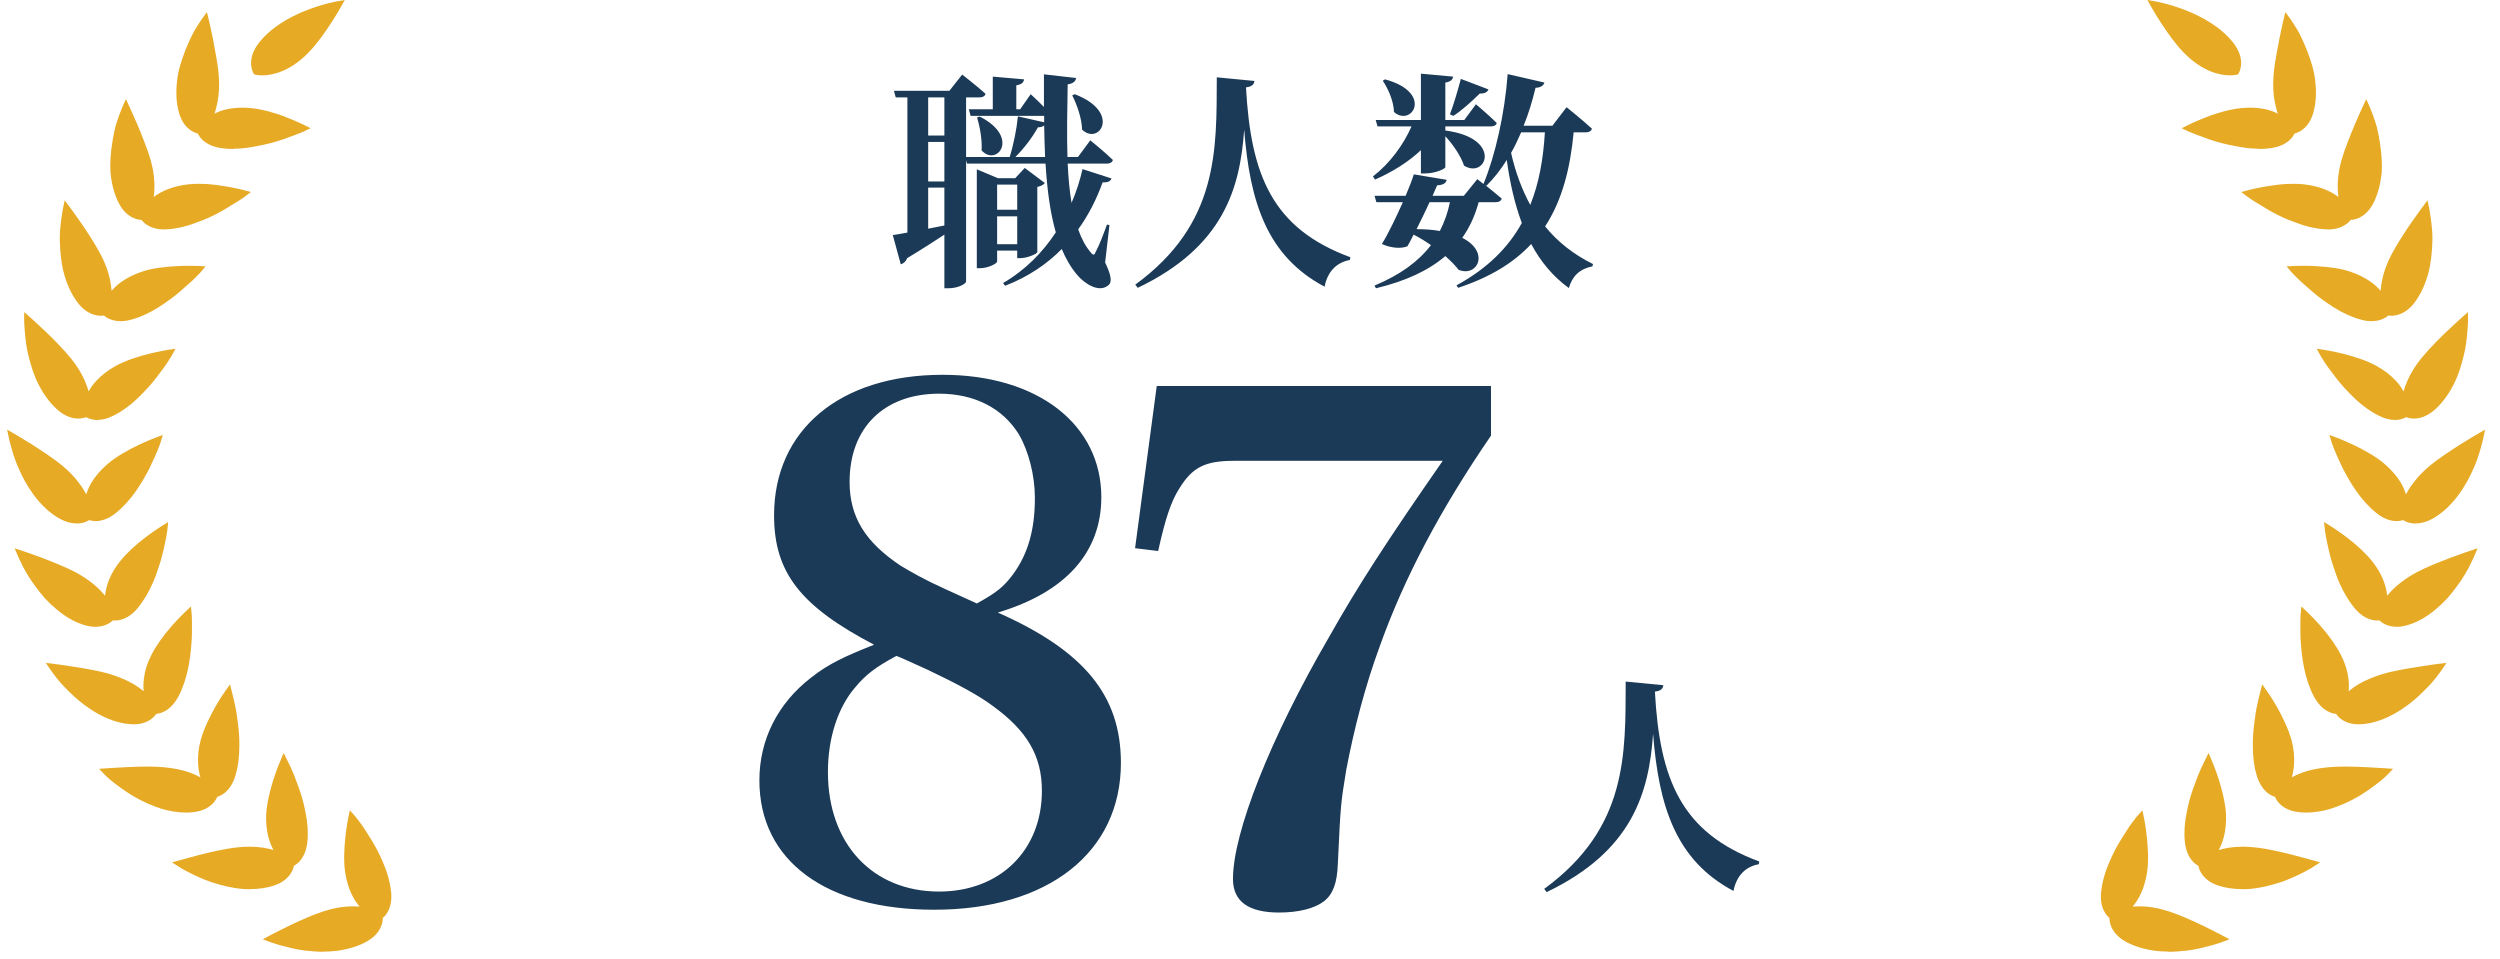 <svg width="185" height="71" viewBox="0 0 185 71" fill="none" xmlns="http://www.w3.org/2000/svg">
<g clip-path="url(#clip0_2028_2841)">
<path d="M160.452 70.416C160.125 70.416 159.808 70.4 159.518 70.363C158.625 70.247 157.86 70.004 157.237 69.645C156.556 69.254 156.281 68.758 156.176 68.415C156.112 68.214 156.096 68.045 156.096 67.929C156.001 67.85 155.885 67.728 155.774 67.549C155.515 67.137 155.42 66.604 155.484 65.975C155.558 65.289 155.753 64.571 156.075 63.837C156.344 63.193 156.661 62.586 156.989 62.074C157.316 61.551 157.58 61.128 157.802 60.843C158.018 60.548 158.166 60.379 158.166 60.379L158.536 59.962L158.652 60.511C158.652 60.511 158.779 61.113 158.863 61.905C158.942 62.649 159.016 63.716 158.879 64.576C158.684 65.838 158.208 66.63 157.812 67.09C157.976 67.074 158.145 67.069 158.309 67.069C159.032 67.069 159.771 67.201 160.569 67.465C161.26 67.697 162.11 68.061 163.103 68.542C163.863 68.911 164.428 69.212 164.428 69.212L164.983 69.508L164.397 69.724C164.397 69.724 164.122 69.825 163.663 69.957L163.578 69.978C163.14 70.094 162.538 70.258 161.852 70.342C161.318 70.4 160.875 70.432 160.452 70.432V70.416Z" fill="#E6AA25"/>
<path d="M165.944 65.796C165.279 65.796 164.672 65.706 164.138 65.527C163.394 65.279 163.024 64.851 162.85 64.534C162.75 64.355 162.702 64.191 162.676 64.069C162.57 64.011 162.428 63.916 162.28 63.763C161.947 63.409 161.741 62.913 161.678 62.279C161.609 61.593 161.662 60.849 161.826 60.072C161.947 59.428 162.132 58.768 162.364 58.161C162.549 57.628 162.744 57.142 162.908 56.793L163.436 55.716L163.827 56.661C163.922 56.899 164.043 57.232 164.165 57.612C164.35 58.177 164.666 59.275 164.724 60.225C164.782 61.509 164.476 62.374 164.186 62.903C164.624 62.77 165.21 62.654 165.965 62.654C166.282 62.654 166.62 62.675 166.963 62.718C167.861 62.818 168.933 63.077 169.661 63.262L170.686 63.536L171.694 63.816L170.997 64.26C170.87 64.333 170.701 64.423 170.496 64.534C170.031 64.772 169.466 65.041 168.806 65.273C167.956 65.548 167.211 65.717 166.52 65.78C166.319 65.796 166.129 65.801 165.939 65.801L165.944 65.796Z" fill="#E6AA25"/>
<path d="M170.664 60.13C170.463 60.13 170.263 60.12 170.067 60.093C169.439 60.014 168.948 59.777 168.61 59.386C168.473 59.227 168.393 59.074 168.341 58.964C168.224 58.926 168.066 58.863 167.897 58.747C167.617 58.557 167.237 58.166 167.005 57.411C166.809 56.783 166.714 56.086 166.709 55.225C166.693 54.502 166.772 53.821 166.852 53.25C166.926 52.627 167.036 52.115 167.116 51.793C167.195 51.445 167.253 51.228 167.253 51.228L167.401 50.642L167.749 51.133C167.749 51.133 168.119 51.645 168.51 52.342C168.795 52.849 169.317 53.842 169.576 54.787C169.74 55.394 169.798 55.991 169.756 56.614C169.729 56.936 169.676 57.248 169.592 57.522C169.819 57.401 170.099 57.269 170.426 57.152C170.923 56.973 171.546 56.851 172.269 56.778C172.618 56.746 173.024 56.725 173.499 56.725C174.054 56.725 174.608 56.746 175.031 56.767C175.875 56.809 176.498 56.851 176.498 56.851L177.09 56.894L176.678 57.321C176.678 57.321 176.467 57.543 176.097 57.839C175.759 58.108 175.221 58.509 174.587 58.9C173.927 59.291 173.172 59.629 172.449 59.856C171.836 60.035 171.234 60.13 170.653 60.13H170.664Z" fill="#E6AA25"/>
<path d="M174.541 53.599C174.018 53.599 173.569 53.462 173.21 53.187C173.046 53.06 172.936 52.928 172.867 52.828C172.745 52.818 172.576 52.786 172.386 52.701C172.075 52.569 171.626 52.263 171.246 51.572C170.512 50.199 170.332 48.604 170.259 47.522C170.222 47.073 170.227 46.672 170.227 46.349V46.059C170.227 45.679 170.248 45.452 170.248 45.452L170.301 44.876L170.718 45.272C170.718 45.272 171.172 45.7 171.705 46.302C172.339 47.015 172.899 47.812 173.236 48.483C173.537 49.069 173.717 49.644 173.786 50.241C173.823 50.558 173.828 50.869 173.801 51.154C174.034 50.954 174.282 50.779 174.546 50.626C175.026 50.346 175.607 50.098 176.267 49.892C177.054 49.65 178.063 49.486 178.87 49.354L178.976 49.338C179.805 49.206 180.433 49.127 180.433 49.127L181.041 49.053L180.697 49.56C180.697 49.56 180.534 49.803 180.243 50.172C179.963 50.537 179.509 51.012 178.971 51.513C178.184 52.237 176.589 53.462 174.778 53.589C174.694 53.594 174.615 53.599 174.535 53.599H174.541Z" fill="#E6AA25"/>
<path d="M177.35 46.381C177.034 46.381 176.738 46.318 176.474 46.186C176.289 46.096 176.152 45.985 176.067 45.906C176.02 45.906 175.967 45.916 175.909 45.916C175.798 45.916 175.682 45.906 175.571 45.879C175.238 45.811 174.737 45.605 174.235 44.998C173.807 44.475 173.427 43.841 173.1 43.102C172.968 42.801 172.852 42.484 172.741 42.13C172.635 41.84 172.54 41.534 172.456 41.222C172.334 40.763 172.25 40.356 172.181 40.024L172.134 39.791C172.06 39.416 172.039 39.195 172.039 39.195L171.98 38.63L172.466 38.931C172.466 38.931 172.989 39.258 173.633 39.744C174.42 40.335 175.127 41.001 175.571 41.576C176.194 42.363 176.558 43.202 176.653 44.084C177.049 43.588 177.709 42.959 178.824 42.352C179.584 41.951 180.555 41.576 181.332 41.275C182.15 40.969 182.757 40.768 182.757 40.768L183.343 40.573L183.1 41.143C183.1 41.143 182.984 41.412 182.773 41.835C182.636 42.115 182.324 42.701 181.796 43.408C181.564 43.72 181.326 44.021 181.089 44.29C180.804 44.596 180.508 44.871 180.207 45.119C179.526 45.689 178.818 46.08 178.105 46.275C177.847 46.349 177.593 46.386 177.356 46.386L177.35 46.381Z" fill="#E6AA25"/>
<path d="M178.753 38.741C178.595 38.741 178.431 38.72 178.283 38.683C178.083 38.63 177.93 38.551 177.829 38.487C177.713 38.524 177.55 38.561 177.344 38.561C176.995 38.561 176.462 38.456 175.855 37.965C174.682 37.03 173.901 35.694 173.352 34.633L173.273 34.459C173.056 33.994 172.866 33.593 172.745 33.286C172.607 32.943 172.539 32.727 172.539 32.727L172.375 32.188L172.903 32.383C172.903 32.383 173.479 32.6 174.202 32.943C174.873 33.265 175.818 33.772 176.478 34.348C176.974 34.775 177.375 35.245 177.676 35.742C177.829 36.016 177.951 36.296 178.041 36.581C178.178 36.317 178.342 36.053 178.537 35.8C178.87 35.335 179.308 34.876 179.825 34.448C180.38 33.999 181.14 33.471 182.085 32.874C182.798 32.426 183.358 32.104 183.358 32.104L183.896 31.792L183.77 32.399C183.77 32.399 183.711 32.684 183.579 33.144C183.458 33.566 183.273 34.2 182.941 34.886C182.597 35.657 181.605 37.553 179.91 38.434C179.519 38.635 179.134 38.735 178.769 38.735L178.753 38.741Z" fill="#E6AA25"/>
<path d="M177.215 31.074C176.835 31.074 176.429 30.969 176.017 30.752C175.399 30.446 174.797 30.008 174.221 29.459C173.678 28.93 173.218 28.424 172.886 27.991L172.648 27.674C172.389 27.336 172.168 27.04 172.014 26.797C171.814 26.491 171.703 26.296 171.703 26.296L171.434 25.805L171.988 25.889C171.988 25.889 172.595 25.984 173.371 26.174C174.111 26.359 175.146 26.671 175.885 27.093C176.45 27.404 176.935 27.785 177.331 28.218C177.569 28.476 177.738 28.735 177.86 28.967C177.933 28.709 178.039 28.418 178.176 28.112C178.409 27.589 178.741 27.051 179.174 26.517C179.813 25.736 180.637 24.928 181.07 24.516C181.682 23.936 182.163 23.508 182.163 23.508L182.633 23.096V23.719C182.633 23.719 182.633 24.015 182.59 24.485L182.575 24.648C182.532 25.108 182.48 25.678 182.316 26.317C182.147 26.998 181.92 27.79 181.534 28.519C181.117 29.311 180.626 29.944 180.072 30.404C179.602 30.784 179.116 30.974 178.63 30.974H178.535C178.329 30.958 178.166 30.916 178.05 30.873C177.944 30.932 177.786 31 177.58 31.043C177.463 31.069 177.337 31.079 177.205 31.079L177.215 31.074Z" fill="#E6AA25"/>
<path d="M175.517 23.771C175.269 23.771 174.999 23.734 174.719 23.655C174.054 23.481 173.373 23.169 172.697 22.742C172.074 22.346 171.52 21.939 171.092 21.564C170.928 21.416 170.775 21.284 170.627 21.152C170.374 20.931 170.152 20.741 169.988 20.572C169.724 20.313 169.577 20.144 169.577 20.144L169.207 19.711L169.772 19.679C169.772 19.679 170.02 19.669 170.406 19.669C170.627 19.669 170.897 19.669 171.192 19.685C172.328 19.737 173.22 19.869 173.848 20.081C174.461 20.276 175.015 20.55 175.49 20.894C175.77 21.094 175.992 21.316 176.161 21.522C176.182 21.258 176.23 20.957 176.298 20.619C176.42 20.059 176.641 19.468 176.958 18.856C177.46 17.91 178.083 16.992 178.405 16.522C178.885 15.83 179.266 15.318 179.266 15.318L179.635 14.822L179.762 15.429C179.762 15.429 179.82 15.714 179.883 16.184L179.91 16.411C179.963 16.849 180.026 17.398 179.989 18.032C179.957 18.718 179.894 19.537 179.662 20.339C179.414 21.2 179.054 21.918 178.606 22.483C178.104 23.096 177.576 23.291 177.222 23.344C177.127 23.36 177.043 23.365 176.969 23.365C176.874 23.365 176.795 23.36 176.731 23.349C176.641 23.428 176.499 23.529 176.304 23.613C176.066 23.713 175.791 23.766 175.501 23.766L175.517 23.771Z" fill="#E6AA25"/>
<path d="M172.241 16.971C172.167 16.971 172.093 16.971 172.013 16.965C171.327 16.923 170.609 16.754 169.87 16.464C169.263 16.253 168.645 15.978 168.059 15.645C167.8 15.503 167.562 15.355 167.356 15.223L166.813 14.896C166.49 14.69 166.311 14.558 166.311 14.558L165.852 14.209L166.411 14.061C166.411 14.061 167.013 13.903 167.81 13.776C168.143 13.723 168.639 13.649 169.136 13.618C169.326 13.607 169.516 13.602 169.701 13.602C169.981 13.602 170.239 13.613 170.472 13.639C171.512 13.755 172.42 14.088 173.043 14.579C172.953 13.855 172.948 12.974 173.281 11.817C173.386 11.443 173.539 11.009 173.74 10.492C173.909 10.049 174.083 9.621 174.247 9.235C174.574 8.464 174.844 7.889 174.844 7.889L175.102 7.335L175.351 7.894C175.351 7.894 175.467 8.164 175.63 8.607L175.651 8.676C175.725 8.882 175.81 9.124 175.884 9.399C175.968 9.748 176.037 10.085 176.09 10.413C176.232 11.258 176.285 12.039 176.248 12.731C176.164 13.639 175.947 14.42 175.615 15.059C175.319 15.619 174.923 15.994 174.437 16.173C174.242 16.247 174.073 16.268 173.951 16.274C173.877 16.369 173.761 16.495 173.587 16.612C173.344 16.781 172.916 16.981 172.251 16.981L172.241 16.971Z" fill="#E6AA25"/>
<path d="M167.153 11.004C166.736 11.004 166.298 10.967 165.844 10.888C165.263 10.787 164.518 10.645 163.906 10.45C163.563 10.349 163.262 10.233 162.998 10.133C162.834 10.069 162.681 10.011 162.544 9.969C162.179 9.837 161.973 9.737 161.973 9.737L161.445 9.489L161.963 9.23C161.963 9.23 162.522 8.955 163.278 8.665C164.138 8.322 165.078 8.079 165.849 8C166.071 7.978 166.292 7.968 166.504 7.968C166.916 7.968 167.317 8.01 167.692 8.095C168.03 8.169 168.315 8.285 168.552 8.411C168.473 8.163 168.399 7.868 168.331 7.524C168.22 6.965 168.188 6.336 168.236 5.655C168.283 4.942 168.441 4.103 168.584 3.358L168.663 2.925C168.827 2.102 168.975 1.484 168.975 1.484L169.117 0.893L169.476 1.389C169.476 1.389 169.645 1.627 169.893 2.028C170.126 2.382 170.4 2.947 170.707 3.702C170.971 4.399 171.235 5.138 171.324 5.961C171.43 6.854 171.382 7.656 171.182 8.353C171.008 8.961 170.696 9.409 170.253 9.684C170.073 9.795 169.909 9.853 169.793 9.885C169.74 9.995 169.651 10.138 169.508 10.291C169.276 10.534 168.832 10.851 168.045 10.962C167.755 11.004 167.454 11.025 167.143 11.025L167.153 11.004Z" fill="#E6AA25"/>
<path d="M165.015 5.576C164.35 5.576 163.019 5.354 161.589 3.886C160.427 2.693 159.244 0.602 159.197 0.512L158.906 0L159.487 0.101C159.651 0.127 163.489 0.829 165.306 3.226C166.224 4.446 165.696 5.365 165.675 5.402L165.617 5.502L165.506 5.529C165.506 5.529 165.311 5.576 165.026 5.576H165.015Z" fill="#E6AA25"/>
<path d="M23.972 70.416C24.299 70.416 24.616 70.4 24.906 70.363C25.799 70.247 26.564 70.004 27.187 69.645C27.869 69.254 28.143 68.758 28.249 68.415C28.312 68.214 28.328 68.045 28.328 67.929C28.423 67.85 28.539 67.728 28.65 67.549C28.909 67.137 29.004 66.604 28.94 65.975C28.866 65.289 28.671 64.571 28.349 63.837C28.08 63.193 27.763 62.586 27.436 62.074C27.108 61.551 26.844 61.128 26.622 60.843C26.406 60.548 26.258 60.379 26.258 60.379L25.888 59.962L25.772 60.511C25.772 60.511 25.645 61.113 25.561 61.905C25.482 62.649 25.408 63.716 25.545 64.576C25.741 65.838 26.216 66.63 26.612 67.09C26.448 67.074 26.279 67.069 26.116 67.069C25.392 67.069 24.653 67.201 23.856 67.465C23.164 67.697 22.314 68.061 21.321 68.542C20.561 68.911 19.996 69.212 19.996 69.212L19.441 69.508L20.027 69.724C20.027 69.724 20.302 69.825 20.761 69.957L20.846 69.978C21.284 70.094 21.886 70.258 22.573 70.342C23.106 70.4 23.549 70.432 23.972 70.432V70.416Z" fill="#E6AA25"/>
<path d="M18.48 65.796C19.146 65.796 19.753 65.706 20.286 65.527C21.031 65.279 21.4 64.851 21.575 64.534C21.675 64.355 21.723 64.191 21.749 64.069C21.855 64.011 21.997 63.916 22.145 63.763C22.478 63.409 22.683 62.913 22.747 62.279C22.816 61.593 22.763 60.849 22.599 60.072C22.478 59.428 22.293 58.768 22.06 58.161C21.876 57.628 21.68 57.142 21.517 56.793L20.989 55.716L20.598 56.661C20.503 56.899 20.381 57.232 20.26 57.612C20.075 58.177 19.758 59.275 19.7 60.225C19.642 61.509 19.948 62.374 20.239 62.903C19.8 62.77 19.215 62.654 18.459 62.654C18.143 62.654 17.805 62.675 17.462 62.718C16.564 62.818 15.492 63.077 14.763 63.262L13.739 63.536L12.73 63.816L13.427 64.26C13.554 64.333 13.723 64.423 13.929 64.534C14.394 64.772 14.959 65.041 15.619 65.273C16.469 65.548 17.213 65.717 17.905 65.78C18.106 65.796 18.296 65.801 18.486 65.801L18.48 65.796Z" fill="#E6AA25"/>
<path d="M13.758 60.13C13.959 60.13 14.159 60.12 14.355 60.093C14.983 60.014 15.474 59.777 15.812 59.386C15.949 59.227 16.028 59.074 16.081 58.964C16.197 58.926 16.356 58.863 16.525 58.747C16.805 58.557 17.185 58.166 17.417 57.411C17.612 56.783 17.707 56.086 17.713 55.225C17.729 54.502 17.649 53.821 17.57 53.25C17.496 52.627 17.385 52.115 17.306 51.793C17.227 51.445 17.169 51.228 17.169 51.228L17.021 50.642L16.673 51.133C16.673 51.133 16.303 51.645 15.912 52.342C15.627 52.849 15.104 53.842 14.846 54.787C14.682 55.394 14.624 55.991 14.666 56.614C14.693 56.936 14.745 57.248 14.83 57.522C14.603 57.401 14.323 57.269 13.995 57.152C13.499 56.973 12.876 56.851 12.153 56.778C11.804 56.746 11.398 56.725 10.922 56.725C10.368 56.725 9.814 56.746 9.391 56.767C8.546 56.809 7.923 56.851 7.923 56.851L7.332 56.894L7.744 57.321C7.744 57.321 7.955 57.543 8.325 57.839C8.663 58.108 9.201 58.509 9.835 58.9C10.495 59.291 11.25 59.629 11.973 59.856C12.586 60.035 13.188 60.13 13.768 60.13H13.758Z" fill="#E6AA25"/>
<path d="M9.89 53.599C10.413 53.599 10.862 53.462 11.221 53.187C11.385 53.06 11.496 52.928 11.564 52.828C11.686 52.818 11.855 52.786 12.045 52.701C12.356 52.569 12.805 52.263 13.185 51.572C13.919 50.199 14.099 48.604 14.173 47.522C14.21 47.073 14.204 46.672 14.204 46.349V46.059C14.204 45.679 14.183 45.452 14.183 45.452L14.13 44.876L13.713 45.272C13.713 45.272 13.259 45.7 12.726 46.302C12.092 47.015 11.533 47.812 11.195 48.483C10.894 49.069 10.714 49.644 10.646 50.241C10.608 50.558 10.603 50.869 10.63 51.154C10.397 50.954 10.149 50.779 9.885 50.626C9.405 50.346 8.824 50.098 8.164 49.892C7.377 49.65 6.369 49.486 5.561 49.354L5.455 49.338C4.626 49.206 3.998 49.127 3.998 49.127L3.391 49.053L3.734 49.56C3.734 49.56 3.898 49.803 4.188 50.172C4.468 50.537 4.922 51.012 5.46 51.513C6.247 52.237 7.842 53.462 9.653 53.589C9.737 53.594 9.817 53.599 9.896 53.599H9.89Z" fill="#E6AA25"/>
<path d="M7.075 46.381C7.392 46.381 7.687 46.318 7.951 46.186C8.136 46.096 8.274 45.985 8.358 45.906C8.406 45.906 8.458 45.916 8.516 45.916C8.627 45.916 8.743 45.906 8.854 45.879C9.187 45.811 9.689 45.605 10.19 44.998C10.618 44.475 10.998 43.841 11.325 43.102C11.457 42.801 11.574 42.484 11.684 42.13C11.79 41.84 11.885 41.534 11.97 41.222C12.091 40.763 12.176 40.356 12.244 40.024L12.292 39.791C12.366 39.416 12.387 39.195 12.387 39.195L12.445 38.63L11.959 38.931C11.959 38.931 11.436 39.258 10.792 39.744C10.005 40.335 9.298 41.001 8.854 41.576C8.231 42.363 7.867 43.202 7.772 44.084C7.376 43.588 6.716 42.959 5.602 42.352C4.841 41.951 3.87 41.576 3.094 41.275C2.275 40.969 1.668 40.768 1.668 40.768L1.082 40.573L1.325 41.143C1.325 41.143 1.441 41.412 1.652 41.835C1.79 42.115 2.101 42.701 2.629 43.408C2.861 43.72 3.099 44.021 3.337 44.29C3.622 44.596 3.917 44.871 4.218 45.119C4.9 45.689 5.607 46.08 6.32 46.275C6.579 46.349 6.832 46.386 7.07 46.386L7.075 46.381Z" fill="#E6AA25"/>
<path d="M5.67 38.741C5.829 38.741 5.992 38.72 6.14 38.683C6.341 38.63 6.494 38.551 6.594 38.487C6.71 38.524 6.874 38.561 7.08 38.561C7.428 38.561 7.962 38.456 8.569 37.965C9.741 37.03 10.523 35.694 11.072 34.633L11.151 34.459C11.367 33.994 11.557 33.593 11.679 33.286C11.816 32.943 11.885 32.727 11.885 32.727L12.049 32.188L11.521 32.383C11.521 32.383 10.945 32.6 10.222 32.943C9.551 33.265 8.606 33.772 7.946 34.348C7.45 34.775 7.048 35.245 6.747 35.742C6.594 36.016 6.473 36.296 6.383 36.581C6.246 36.317 6.082 36.053 5.887 35.8C5.554 35.335 5.116 34.876 4.598 34.448C4.044 33.999 3.284 33.471 2.338 32.874C1.626 32.426 1.066 32.104 1.066 32.104L0.527 31.792L0.654 32.399C0.654 32.399 0.712 32.684 0.844 33.144C0.966 33.566 1.15 34.2 1.483 34.886C1.826 35.657 2.819 37.553 4.514 38.434C4.905 38.635 5.29 38.735 5.654 38.735L5.67 38.741Z" fill="#E6AA25"/>
<path d="M7.206 31.074C7.587 31.074 7.993 30.969 8.405 30.752C9.023 30.446 9.625 30.008 10.2 29.459C10.744 28.93 11.204 28.424 11.536 27.991L11.774 27.674C12.033 27.336 12.254 27.04 12.407 26.797C12.608 26.491 12.719 26.296 12.719 26.296L12.988 25.805L12.434 25.889C12.434 25.889 11.827 25.984 11.05 26.174C10.311 26.359 9.276 26.671 8.537 27.093C7.972 27.404 7.486 27.785 7.09 28.218C6.853 28.476 6.684 28.735 6.562 28.967C6.488 28.709 6.383 28.418 6.245 28.112C6.013 27.589 5.681 27.051 5.248 26.517C4.609 25.736 3.785 24.928 3.352 24.516C2.739 23.936 2.259 23.508 2.259 23.508L1.789 23.096V23.719C1.789 23.719 1.789 24.015 1.831 24.485L1.847 24.648C1.889 25.108 1.942 25.678 2.106 26.317C2.275 26.998 2.502 27.79 2.887 28.519C3.304 29.311 3.796 29.944 4.35 30.404C4.82 30.784 5.306 30.974 5.791 30.974H5.886C6.092 30.958 6.256 30.916 6.372 30.873C6.478 30.932 6.636 31 6.842 31.043C6.958 31.069 7.085 31.079 7.217 31.079L7.206 31.074Z" fill="#E6AA25"/>
<path d="M8.905 23.771C9.153 23.771 9.423 23.734 9.702 23.655C10.368 23.481 11.049 23.169 11.725 22.742C12.348 22.346 12.902 21.939 13.33 21.564C13.494 21.416 13.647 21.284 13.795 21.152C14.048 20.931 14.27 20.741 14.434 20.572C14.697 20.313 14.845 20.144 14.845 20.144L15.215 19.711L14.65 19.679C14.65 19.679 14.402 19.669 14.016 19.669C13.795 19.669 13.525 19.669 13.23 19.685C12.094 19.737 11.202 19.869 10.574 20.081C9.961 20.276 9.407 20.55 8.932 20.894C8.652 21.094 8.43 21.316 8.261 21.522C8.24 21.258 8.192 20.957 8.124 20.619C8.002 20.059 7.781 19.468 7.464 18.856C6.962 17.91 6.339 16.992 6.017 16.522C5.536 15.83 5.156 15.318 5.156 15.318L4.787 14.822L4.66 15.429C4.66 15.429 4.602 15.714 4.539 16.184L4.512 16.411C4.459 16.849 4.396 17.398 4.433 18.032C4.465 18.718 4.528 19.537 4.76 20.339C5.008 21.2 5.367 21.918 5.816 22.483C6.318 23.096 6.846 23.291 7.2 23.344C7.295 23.36 7.379 23.365 7.453 23.365C7.548 23.365 7.627 23.36 7.691 23.349C7.781 23.428 7.923 23.529 8.118 23.613C8.356 23.713 8.631 23.766 8.921 23.766L8.905 23.771Z" fill="#E6AA25"/>
<path d="M12.179 16.971C12.253 16.971 12.327 16.971 12.406 16.965C13.093 16.923 13.811 16.754 14.55 16.464C15.157 16.253 15.775 15.978 16.361 15.645C16.62 15.503 16.857 15.355 17.063 15.223L17.607 14.896C17.929 14.69 18.109 14.558 18.109 14.558L18.568 14.209L18.008 14.061C18.008 14.061 17.407 13.903 16.609 13.776C16.276 13.723 15.78 13.649 15.284 13.618C15.094 13.607 14.904 13.602 14.719 13.602C14.439 13.602 14.18 13.613 13.948 13.639C12.908 13.755 12 14.088 11.377 14.579C11.466 13.855 11.472 12.974 11.139 11.817C11.033 11.443 10.88 11.009 10.68 10.492C10.511 10.049 10.336 9.621 10.173 9.235C9.845 8.464 9.576 7.889 9.576 7.889L9.317 7.335L9.069 7.894C9.069 7.894 8.953 8.164 8.789 8.607L8.768 8.676C8.694 8.882 8.61 9.124 8.536 9.399C8.451 9.748 8.383 10.085 8.33 10.413C8.187 11.258 8.135 12.039 8.172 12.731C8.256 13.639 8.473 14.42 8.805 15.059C9.101 15.619 9.497 15.994 9.983 16.173C10.178 16.247 10.347 16.268 10.468 16.274C10.542 16.369 10.659 16.495 10.833 16.612C11.076 16.781 11.503 16.981 12.169 16.981L12.179 16.971Z" fill="#E6AA25"/>
<path d="M17.277 11.004C17.694 11.004 18.132 10.967 18.586 10.888C19.167 10.787 19.912 10.645 20.524 10.45C20.867 10.349 21.168 10.233 21.432 10.133C21.596 10.069 21.749 10.011 21.886 9.969C22.251 9.837 22.456 9.737 22.456 9.737L22.985 9.489L22.467 9.23C22.467 9.23 21.907 8.955 21.152 8.665C20.292 8.322 19.352 8.079 18.581 8C18.359 7.978 18.137 7.968 17.926 7.968C17.514 7.968 17.113 8.01 16.738 8.095C16.4 8.169 16.115 8.285 15.877 8.411C15.957 8.163 16.031 7.868 16.099 7.524C16.21 6.965 16.242 6.336 16.194 5.655C16.147 4.942 15.988 4.103 15.846 3.358L15.767 2.925C15.603 2.102 15.455 1.484 15.455 1.484L15.312 0.893L14.953 1.389C14.953 1.389 14.784 1.627 14.536 2.028C14.304 2.382 14.029 2.947 13.723 3.702C13.459 4.399 13.195 5.138 13.105 5.961C13 6.854 13.047 7.656 13.248 8.353C13.422 8.961 13.734 9.409 14.177 9.684C14.357 9.795 14.521 9.853 14.637 9.885C14.689 9.995 14.779 10.138 14.922 10.291C15.154 10.534 15.598 10.851 16.384 10.962C16.675 11.004 16.976 11.025 17.287 11.025L17.277 11.004Z" fill="#E6AA25"/>
<path d="M19.408 5.576C20.073 5.576 21.404 5.354 22.835 3.886C23.997 2.693 25.179 0.602 25.227 0.512L25.517 0L24.936 0.101C24.773 0.127 20.934 0.829 19.118 3.226C18.199 4.446 18.727 5.365 18.748 5.402L18.806 5.502L18.917 5.529C18.917 5.529 19.113 5.576 19.398 5.576H19.408Z" fill="#E6AA25"/>
<path d="M79.346 7.056L79.532 6.971C83.013 8.306 81.323 10.807 80.073 9.59C80.056 8.745 79.684 7.732 79.346 7.056ZM75.274 13.662H73.787V15.521H75.274V13.662ZM73.787 18.072H75.274V16.011H73.787V18.072ZM75.274 18.545H73.787V19.356C73.787 19.491 73.145 19.846 72.52 19.846H72.284V12.53L73.855 13.189H75.122L75.832 12.429L77.319 13.544C77.234 13.662 77.031 13.78 76.761 13.831V18.663C76.744 18.782 76.018 19.103 75.511 19.103H75.274V18.545ZM75.139 11.618H77.336C77.302 10.874 77.285 10.097 77.268 9.286C77.167 9.371 77.015 9.421 76.812 9.421C76.423 10.114 75.832 10.925 75.139 11.618ZM68.685 16.923L69.884 16.687V13.882H68.685V16.923ZM69.884 7.208H68.685V10.03H69.884V7.208ZM68.685 10.503V13.426H69.884V10.503H68.685ZM81.898 12.108H79.008C79.059 13.155 79.144 14.135 79.296 15.014C79.65 14.186 79.921 13.341 80.107 12.513L82.252 13.206C82.168 13.409 82.016 13.51 81.594 13.493C81.171 14.676 80.58 15.876 79.786 16.974C80.022 17.65 80.326 18.224 80.715 18.68C80.901 18.917 80.985 18.9 81.103 18.596C81.34 18.157 81.661 17.329 81.915 16.619L82.1 16.653L81.779 19.424C82.219 20.336 82.303 20.86 82.05 21.08C81.357 21.722 80.259 20.995 79.718 20.353C79.245 19.796 78.873 19.154 78.569 18.427C77.471 19.542 76.085 20.488 74.379 21.147L74.227 20.945C75.883 19.982 77.167 18.663 78.13 17.194C77.707 15.724 77.488 14.017 77.369 12.108H71.557L71.49 11.854V20.843C71.49 20.962 70.983 21.333 70.155 21.333H69.884V17.363C69.141 17.852 68.228 18.444 67.13 19.103C67.046 19.339 66.86 19.508 66.657 19.559L66.066 17.396C66.319 17.363 66.691 17.295 67.147 17.21V7.208H66.285L66.15 6.718H70.256L71.202 5.518C71.202 5.518 72.267 6.346 72.926 6.937C72.892 7.123 72.706 7.208 72.469 7.208H71.49V11.618H74.717C75.004 10.705 75.24 9.506 75.325 8.61L77.268 9.05V8.576H77.201H71.827L71.692 8.086H73.466V5.67L75.781 5.873C75.747 6.093 75.629 6.245 75.207 6.312V8.086H75.494L76.271 6.971C76.271 6.971 76.795 7.444 77.251 7.917C77.251 7.14 77.251 6.329 77.251 5.501L79.633 5.772C79.6 5.991 79.448 6.177 79.008 6.245C78.975 8.137 78.941 9.962 78.992 11.618H79.769L80.681 10.384C80.681 10.384 81.729 11.229 82.354 11.837C82.303 12.023 82.134 12.108 81.898 12.108ZM72.3 8.695L72.503 8.627C75.528 10.165 73.754 12.378 72.638 11.128C72.689 10.317 72.503 9.337 72.3 8.695ZM90.042 5.721L92.83 5.991C92.796 6.245 92.644 6.414 92.204 6.464C92.559 12.97 94.147 16.906 99.926 19.035L99.892 19.238C98.879 19.424 98.237 20.117 98.017 21.215C93.759 18.951 92.492 14.98 92.069 9.59C91.765 13.933 90.549 18.258 84.196 21.299L84.01 21.063C90.194 16.552 90.025 11.094 90.042 5.721ZM107.546 8.576L107.293 8.458C107.546 7.816 107.85 6.785 108.104 5.839L110.148 6.616C110.064 6.819 109.861 6.937 109.506 6.921C108.881 7.529 108.155 8.188 107.546 8.576ZM102.325 5.974L102.494 5.873C106.11 6.853 104.471 9.438 103.153 8.289C103.136 7.478 102.714 6.549 102.325 5.974ZM101.751 13.29L101.599 13.054C102.866 12.074 103.846 10.722 104.454 9.354H101.937L101.802 8.881H105.147V5.451L107.529 5.67C107.496 5.89 107.36 6.042 106.955 6.11V8.881H108.357L109.219 7.715C109.219 7.715 110.182 8.526 110.757 9.1C110.723 9.269 110.554 9.354 110.317 9.354H106.955V9.658C111.23 10.215 109.996 13.274 108.34 12.26C108.104 11.533 107.513 10.688 106.955 10.08V12.361C106.955 12.513 106.161 12.834 105.468 12.834H105.147V11.111C104.218 11.989 103.052 12.716 101.751 13.29ZM114.322 9.793H112.565C112.328 10.334 112.091 10.841 111.821 11.314C112.142 12.733 112.615 14.017 113.24 15.166C113.899 13.527 114.204 11.736 114.322 9.793ZM107.293 14.963H105.789C105.502 15.588 105.147 16.315 104.826 16.957C105.485 16.957 106.059 17.008 106.549 17.092C106.887 16.433 107.141 15.724 107.293 14.963ZM117.346 9.793H116.451C116.197 12.463 115.606 14.811 114.339 16.754C115.268 17.903 116.451 18.832 117.887 19.542L117.836 19.711C116.907 19.897 116.349 20.421 116.096 21.316C114.913 20.455 114.001 19.356 113.308 18.055C112.041 19.424 110.3 20.505 107.901 21.299L107.783 21.113C110.081 19.863 111.618 18.309 112.615 16.501C112.091 15.098 111.737 13.544 111.5 11.837C111.061 12.547 110.554 13.189 109.996 13.747L109.844 13.645C110.216 13.95 110.74 14.355 111.128 14.693C111.078 14.879 110.909 14.963 110.672 14.963H109.422C109.152 15.96 108.746 16.839 108.205 17.599C110.284 18.647 109.337 20.539 107.935 19.965C107.732 19.694 107.394 19.339 106.955 18.951C105.688 20.032 103.998 20.809 101.818 21.333L101.717 21.13C103.593 20.353 104.961 19.356 105.891 18.14C105.502 17.869 105.079 17.599 104.606 17.363C104.454 17.684 104.285 17.988 104.15 18.224C103.711 18.41 102.951 18.376 102.258 18.055C102.714 17.329 103.305 16.095 103.812 14.963H101.852L101.717 14.49H104.015C104.285 13.865 104.505 13.29 104.623 12.902L107.056 13.307C107.006 13.544 106.803 13.696 106.347 13.713C106.262 13.916 106.144 14.186 106.009 14.49H108.324L109.32 13.257C109.32 13.257 109.506 13.392 109.777 13.611C110.655 11.499 111.348 8.407 111.568 5.484L114.288 6.11C114.22 6.329 114.018 6.481 113.629 6.498C113.392 7.495 113.105 8.424 112.75 9.303H114.879L115.927 7.934C115.927 7.934 117.11 8.881 117.802 9.523C117.752 9.708 117.583 9.793 117.346 9.793Z" fill="#1B3A57"/>
<path d="M73.84 45.329C80.256 48.175 82.947 51.486 82.947 56.454C82.947 63.077 77.565 67.32 69.131 67.32C61.111 67.32 56.195 63.698 56.195 57.748C56.195 54.746 57.54 52.056 60.024 50.141C61.266 49.158 62.456 48.589 64.681 47.709C59.248 44.863 57.281 42.379 57.281 38.136C57.281 31.823 62.145 27.735 69.752 27.735C76.789 27.735 81.498 31.409 81.498 36.791C81.498 40.879 78.859 43.828 73.84 45.329ZM72.287 44.656C73.685 43.88 74.254 43.466 74.978 42.483C76.065 40.982 76.582 39.223 76.582 36.843C76.582 35.187 76.117 33.376 75.392 32.134C74.202 30.219 72.132 29.133 69.493 29.133C65.405 29.133 62.87 31.668 62.87 35.652C62.87 38.24 64.008 40.102 66.647 41.862C67.423 42.328 68.407 42.897 70.011 43.621C70.58 43.88 72.287 44.656 72.287 44.656ZM66.337 48.537C64.784 49.365 64.06 49.934 63.284 50.865C61.99 52.366 61.266 54.643 61.266 57.127C61.266 62.456 64.577 65.975 69.493 65.975C73.995 65.975 77.1 62.922 77.1 58.524C77.1 55.937 76.013 54.074 73.426 52.211C72.391 51.435 70.735 50.555 68.665 49.572C67.993 49.261 66.388 48.537 66.337 48.537ZM106.763 34.1H91.343C89.17 34.1 88.238 34.566 87.255 36.17C86.634 37.153 86.22 38.447 85.703 40.775L83.995 40.568L85.599 28.563H110.333V32.237C106.608 37.67 103.917 42.742 102.106 47.813C101.019 50.762 100.191 53.97 99.622 56.971C99.208 59.507 99.208 59.507 99.001 63.905C98.95 65.354 98.639 66.182 97.966 66.7C97.294 67.217 96.103 67.528 94.655 67.528C92.378 67.528 91.24 66.7 91.24 65.044C91.24 61.629 93.982 54.643 98.38 47.088C100.45 43.414 102.623 40.051 106.763 34.1Z" fill="#1B3A57"/>
<path d="M120.301 50.436L123.088 50.706C123.055 50.96 122.903 51.129 122.463 51.179C122.818 57.684 124.406 61.621 130.185 63.75L130.151 63.953C129.137 64.139 128.495 64.832 128.276 65.93C124.018 63.666 122.75 59.695 122.328 54.305C122.024 58.648 120.807 62.973 114.454 66.014L114.269 65.778C120.453 61.267 120.284 55.809 120.301 50.436Z" fill="#1B3A57"/>
</g>
<defs>
<clipPath id="clip0_2028_2841">
<rect width="184.425" height="70.432" fill="white"/>
</clipPath>
</defs>
</svg>

